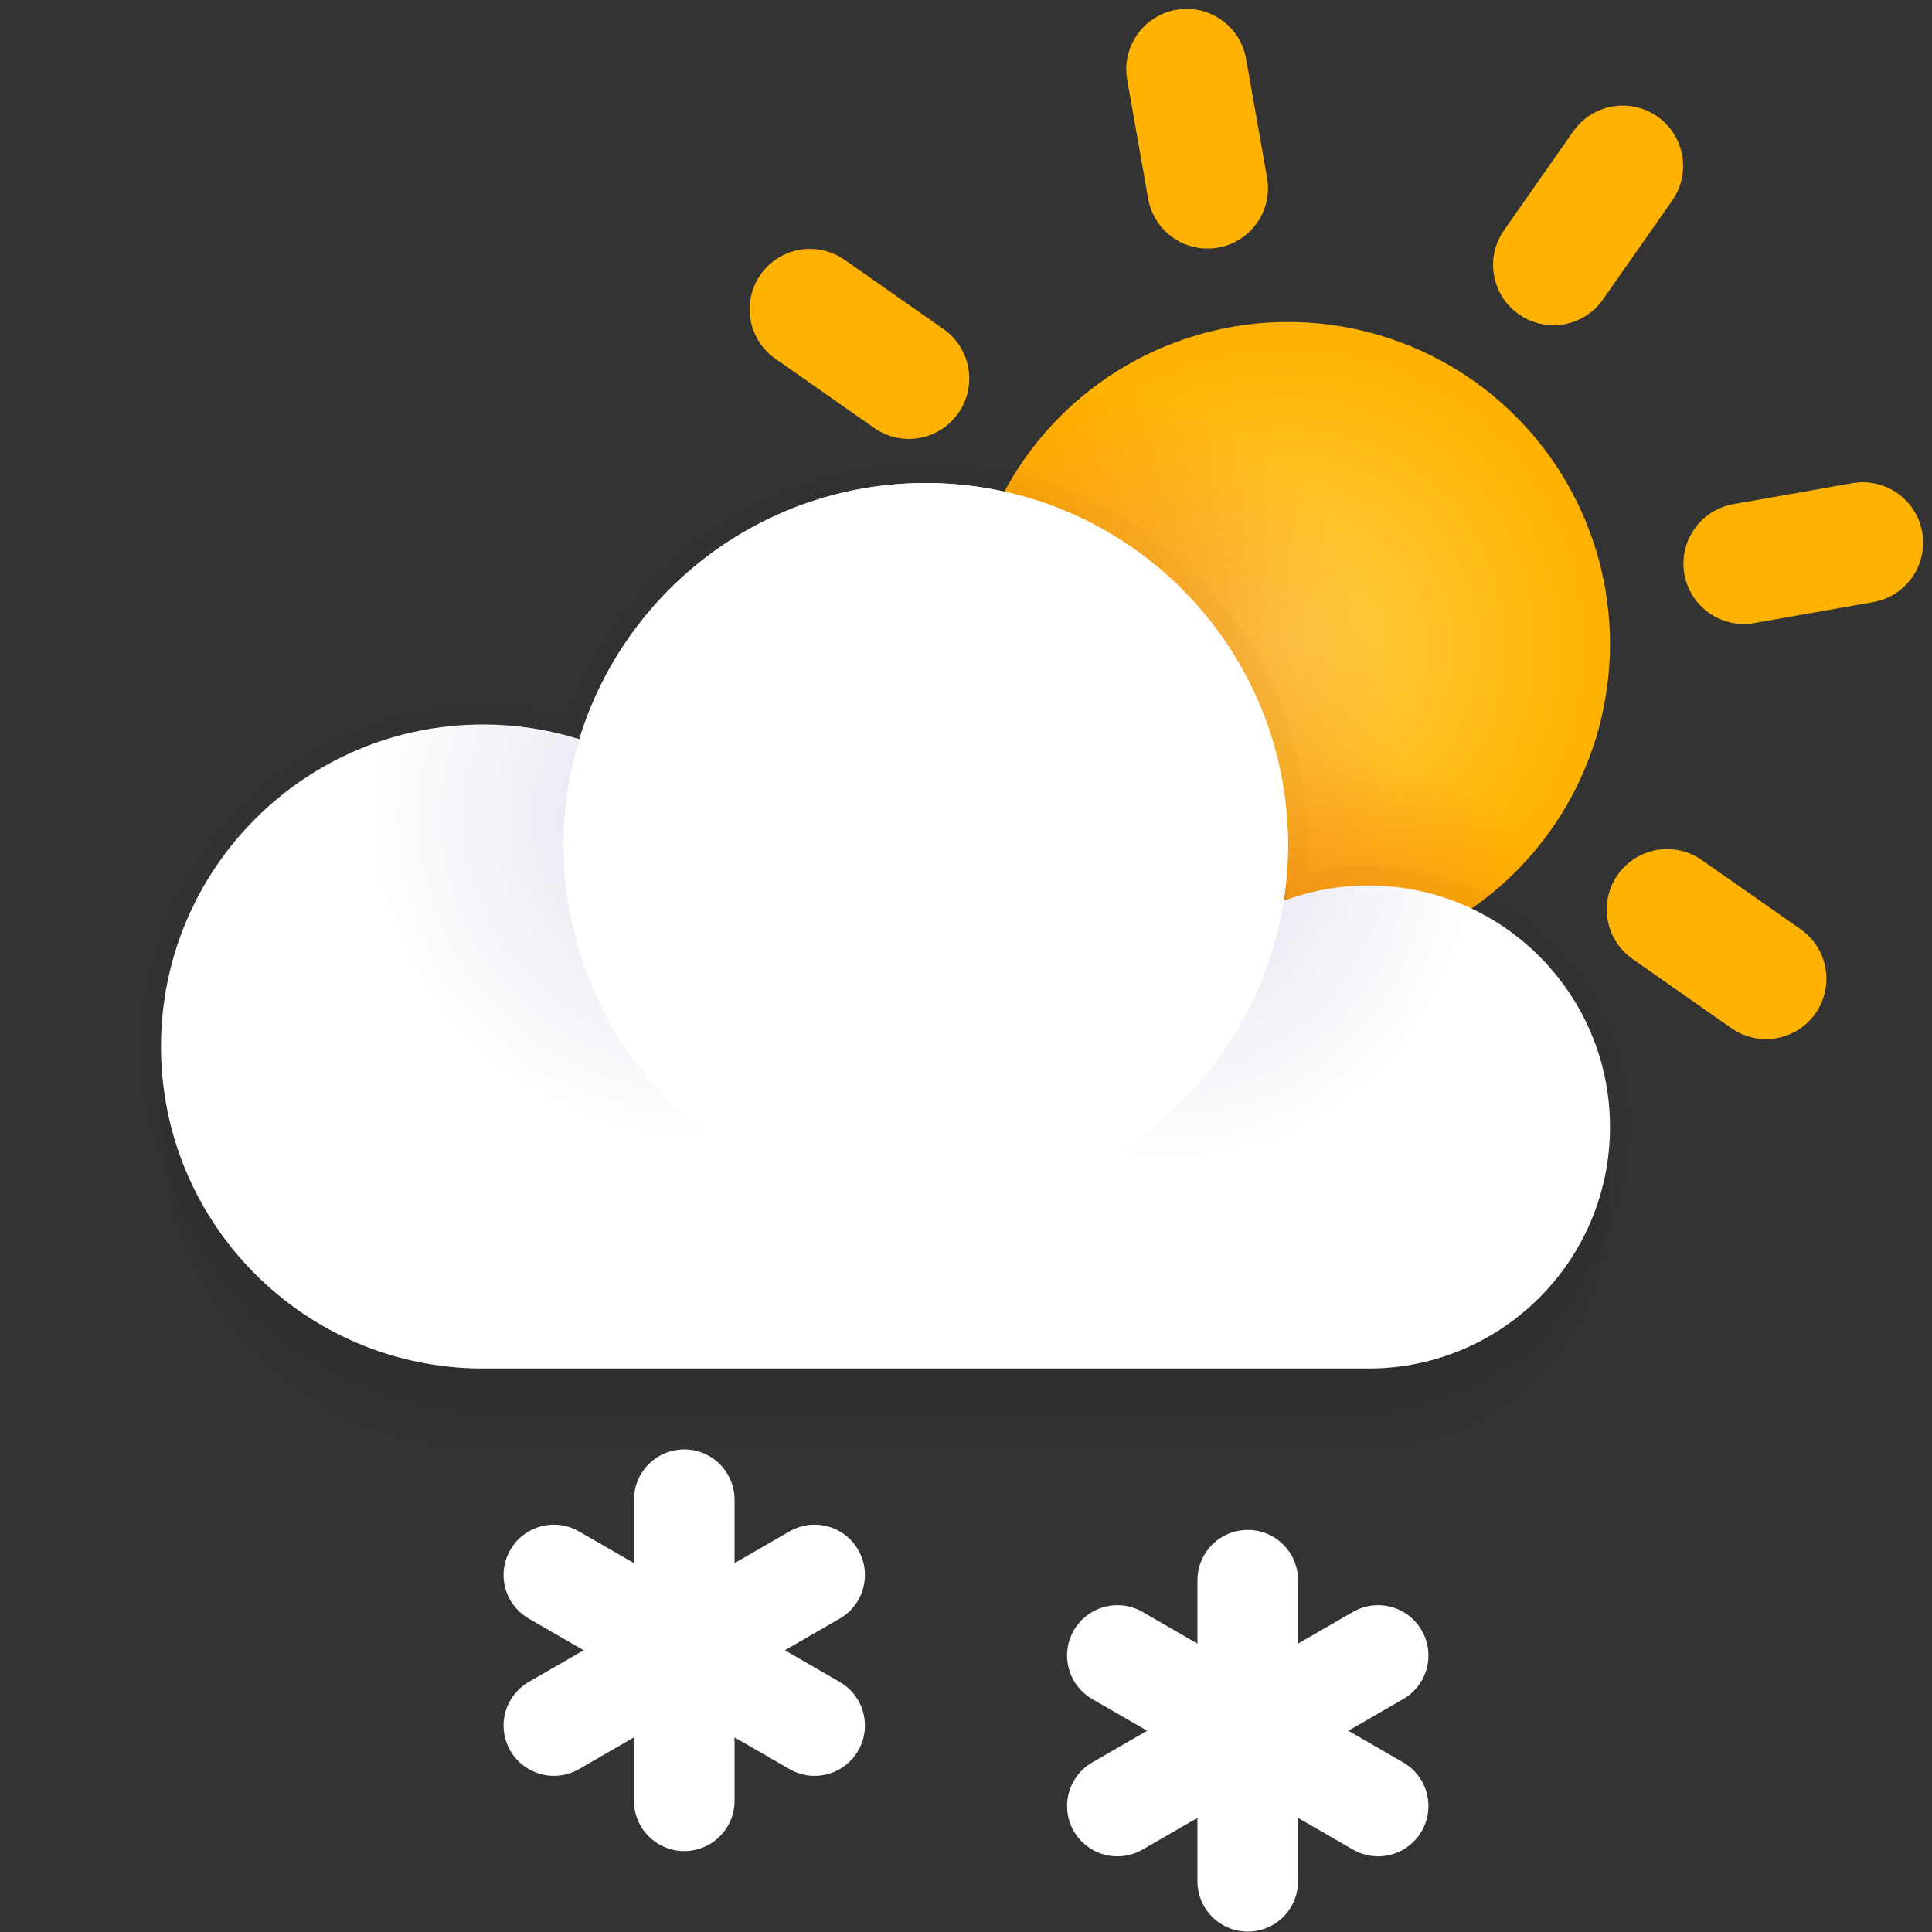 <svg xmlns="http://www.w3.org/2000/svg" xmlns:xlink="http://www.w3.org/1999/xlink" width="24" height="24" viewBox="0 0 24 24">
  <rect x="0" y="0" width="24" height="24" fill="#333333" stroke="none"/>
  <defs>
    <radialGradient id="bkn_sn_d-a" cy="50.21%" r="48.457%" fx="50%" fy="50.21%">
      <stop offset=".062%" stop-color="#FFCE47"/>
      <stop offset="100%" stop-color="#FFB300"/>
    </radialGradient>
    <radialGradient id="bkn_sn_d-b" cx="10.956%" cy="64.355%" r="56.514%" fx="10.956%" fy="64.355%">
      <stop offset="0%" stop-color="#E85423"/>
      <stop offset="100%" stop-color="#E85423" stop-opacity="0"/>
    </radialGradient>
    <radialGradient id="bkn_sn_d-d" cx="56.956%" cy="106.356%" r="39.878%" fx="56.956%" fy="106.356%">
      <stop offset="0%" stop-color="#E85423"/>
      <stop offset="100%" stop-color="#E85423" stop-opacity="0"/>
    </radialGradient>
    <circle id="bkn_sn_d-c" cx="16" cy="8" r="4"/>
    <radialGradient id="bkn_sn_d-e" cx="82.715%" cy="14.258%" fx="82.715%" fy="14.258%">
      <stop offset="0%" stop-color="#777AB4"/>
      <stop offset="100%" stop-color="#777AB4" stop-opacity="0"/>
    </radialGradient>
    <radialGradient id="bkn_sn_d-f" cx="8.171%" cy="-6.535%" r="63.588%" fx="8.171%" fy="-6.535%">
      <stop offset="0%" stop-color="#777AB4"/>
      <stop offset="100%" stop-color="#777AB4" stop-opacity="0"/>
    </radialGradient>
  </defs>
  <g fill="none" fill-rule="evenodd">
    <circle cx="16" cy="8" r="4" fill="url(#bkn_sn_d-a)"/>
    <path stroke="#FFB300" stroke-linecap="round" stroke-linejoin="round" stroke-width="1.5" d="M14.871,0.849 L14.871,2.349" transform="rotate(-10 14.871 1.599)"/>
    <path stroke="#FFB300" stroke-linecap="round" stroke-linejoin="round" stroke-width="1.5" d="M17.129,13.651 L17.129,15.151" transform="rotate(-10 17.129 14.401)"/>
    <path stroke="#FFB300" stroke-linecap="round" stroke-linejoin="round" stroke-width="1.5" d="M19.728,1.926 L19.728,3.426" transform="rotate(35 19.728 2.676)"/>
    <path stroke="#FFB300" stroke-linecap="round" stroke-linejoin="round" stroke-width="1.5" d="M12.272,12.574 L12.272,14.074" transform="rotate(35 12.272 13.324)"/>
    <path stroke="#FFB300" stroke-linecap="round" stroke-linejoin="round" stroke-width="1.5" d="M10.676,3.522 L10.676,5.022" transform="rotate(-55 10.676 4.272)"/>
    <path stroke="#FFB300" stroke-linecap="round" stroke-linejoin="round" stroke-width="1.5" d="M21.324,10.978 L21.324,12.478" transform="rotate(-55 21.324 11.728)"/>
    <path stroke="#FFB300" stroke-linecap="round" stroke-linejoin="round" stroke-width="1.5" d="M22.401,6.121 L22.401,7.621" transform="rotate(80 22.401 6.871)"/>
    <path stroke="#FFB300" stroke-linecap="round" stroke-linejoin="round" stroke-width="1.5" d="M9.599,8.379 L9.599,9.879" transform="rotate(80 9.599 9.129)"/>
    <path stroke="#FFF" stroke-linecap="round" stroke-linejoin="round" stroke-width="1.25" d="M15.5,19.63 L15.5,23.37"/>
    <path stroke="#FFF" stroke-linecap="round" stroke-linejoin="round" stroke-width="1.25" d="M15.5,19.63 L15.5,23.37" transform="rotate(-60 15.5 21.5)"/>
    <path stroke="#FFF" stroke-linecap="round" stroke-linejoin="round" stroke-width="1.25" d="M15.5,19.63 L15.5,23.37" transform="rotate(60 15.5 21.5)"/>
    <path stroke="#FFF" stroke-linecap="round" stroke-linejoin="round" stroke-width="1.25" d="M8.5,18.63 L8.5,22.37"/>
    <path stroke="#FFF" stroke-linecap="round" stroke-linejoin="round" stroke-width="1.25" d="M8.5,18.63 L8.5,22.37" transform="rotate(-60 8.5 20.5)"/>
    <path stroke="#FFF" stroke-linecap="round" stroke-linejoin="round" stroke-width="1.25" d="M8.5,18.63 L8.5,22.37" transform="rotate(60 8.5 20.5)"/>
    <g opacity=".5">
      <use fill="url(#bkn_sn_d-b)" xlink:href="#bkn_sn_d-c"/>
      <use fill="url(#bkn_sn_d-d)" xlink:href="#bkn_sn_d-c"/>
    </g>
    <path fill="#000" fill-opacity=".02" d="M6,17.5 C3.791,17.5 2,15.709 2,13.5 C2,11.291 3.791,9.5 6,9.5 C6.417,9.5 6.818,9.564 7.196,9.682 C7.76,7.84 9.473,6.5 11.5,6.5 C13.985,6.5 16,8.515 16,11 C16,11.235 15.982,11.465 15.947,11.69 C16.275,11.567 16.63,11.5 17,11.5 C18.657,11.5 20,12.843 20,14.5 C20,16.157 18.657,17.5 17,17.5 L6,17.5 Z"/>
    <path fill="#000" fill-opacity=".02" d="M6,17.75 C3.791,17.75 2,15.959 2,13.75 C2,11.541 3.791,9.75 6,9.75 C6.417,9.75 6.818,9.814 7.196,9.932 C7.76,8.09 9.473,6.75 11.5,6.75 C13.985,6.75 16,8.765 16,11.25 C16,11.485 15.982,11.715 15.947,11.94 C16.275,11.817 16.63,11.75 17,11.75 C18.657,11.75 20,13.093 20,14.75 C20,16.407 18.657,17.75 17,17.75 L6,17.75 Z"/>
    <path fill="#000" fill-opacity=".02" d="M6,18 C3.791,18 2,16.209 2,14 C2,11.791 3.791,10 6,10 C6.417,10 6.818,10.064 7.196,10.182 C7.76,8.34 9.473,7 11.5,7 C13.985,7 16,9.015 16,11.5 C16,11.735 15.982,11.965 15.947,12.19 C16.275,12.067 16.63,12 17,12 C18.657,12 20,13.343 20,15 C20,16.657 18.657,18 17,18 L6,18 Z"/>
    <path fill="#000" fill-opacity=".02" fill-rule="nonzero" d="M16.25,10.5 C16.25,7.877 14.123,5.75 11.5,5.75 C9.48,5.75 7.708,7.022 7.035,8.877 C6.699,8.793 6.352,8.75 6,8.75 C3.653,8.75 1.75,10.653 1.75,13 C1.75,15.347 3.653,17.25 6,17.25 L17,17.25 C18.795,17.25 20.25,15.795 20.25,14 C20.25,12.205 18.795,10.75 17,10.75 C16.741,10.75 16.485,10.78 16.238,10.84 C16.246,10.727 16.25,10.614 16.25,10.5 Z"/>
    <path fill="#FFF" d="M6,17 C3.791,17 2,15.209 2,13 C2,10.791 3.791,9 6,9 C6.417,9 6.818,9.064 7.196,9.182 C7.76,7.34 9.473,6 11.5,6 C13.985,6 16,8.015 16,10.5 C16,10.735 15.982,10.965 15.947,11.19 C16.275,11.067 16.63,11 17,11 C18.657,11 20,12.343 20,14 C20,15.657 18.657,17 17,17 L6,17 Z"/>
    <circle cx="6" cy="13" r="4" fill="url(#bkn_sn_d-e)" opacity=".24"/>
    <circle cx="17" cy="14" r="3" fill="url(#bkn_sn_d-f)" opacity=".24"/>
    <circle cx="11.5" cy="10.5" r="4.5" fill="#FFF"/>
  </g>
</svg>
